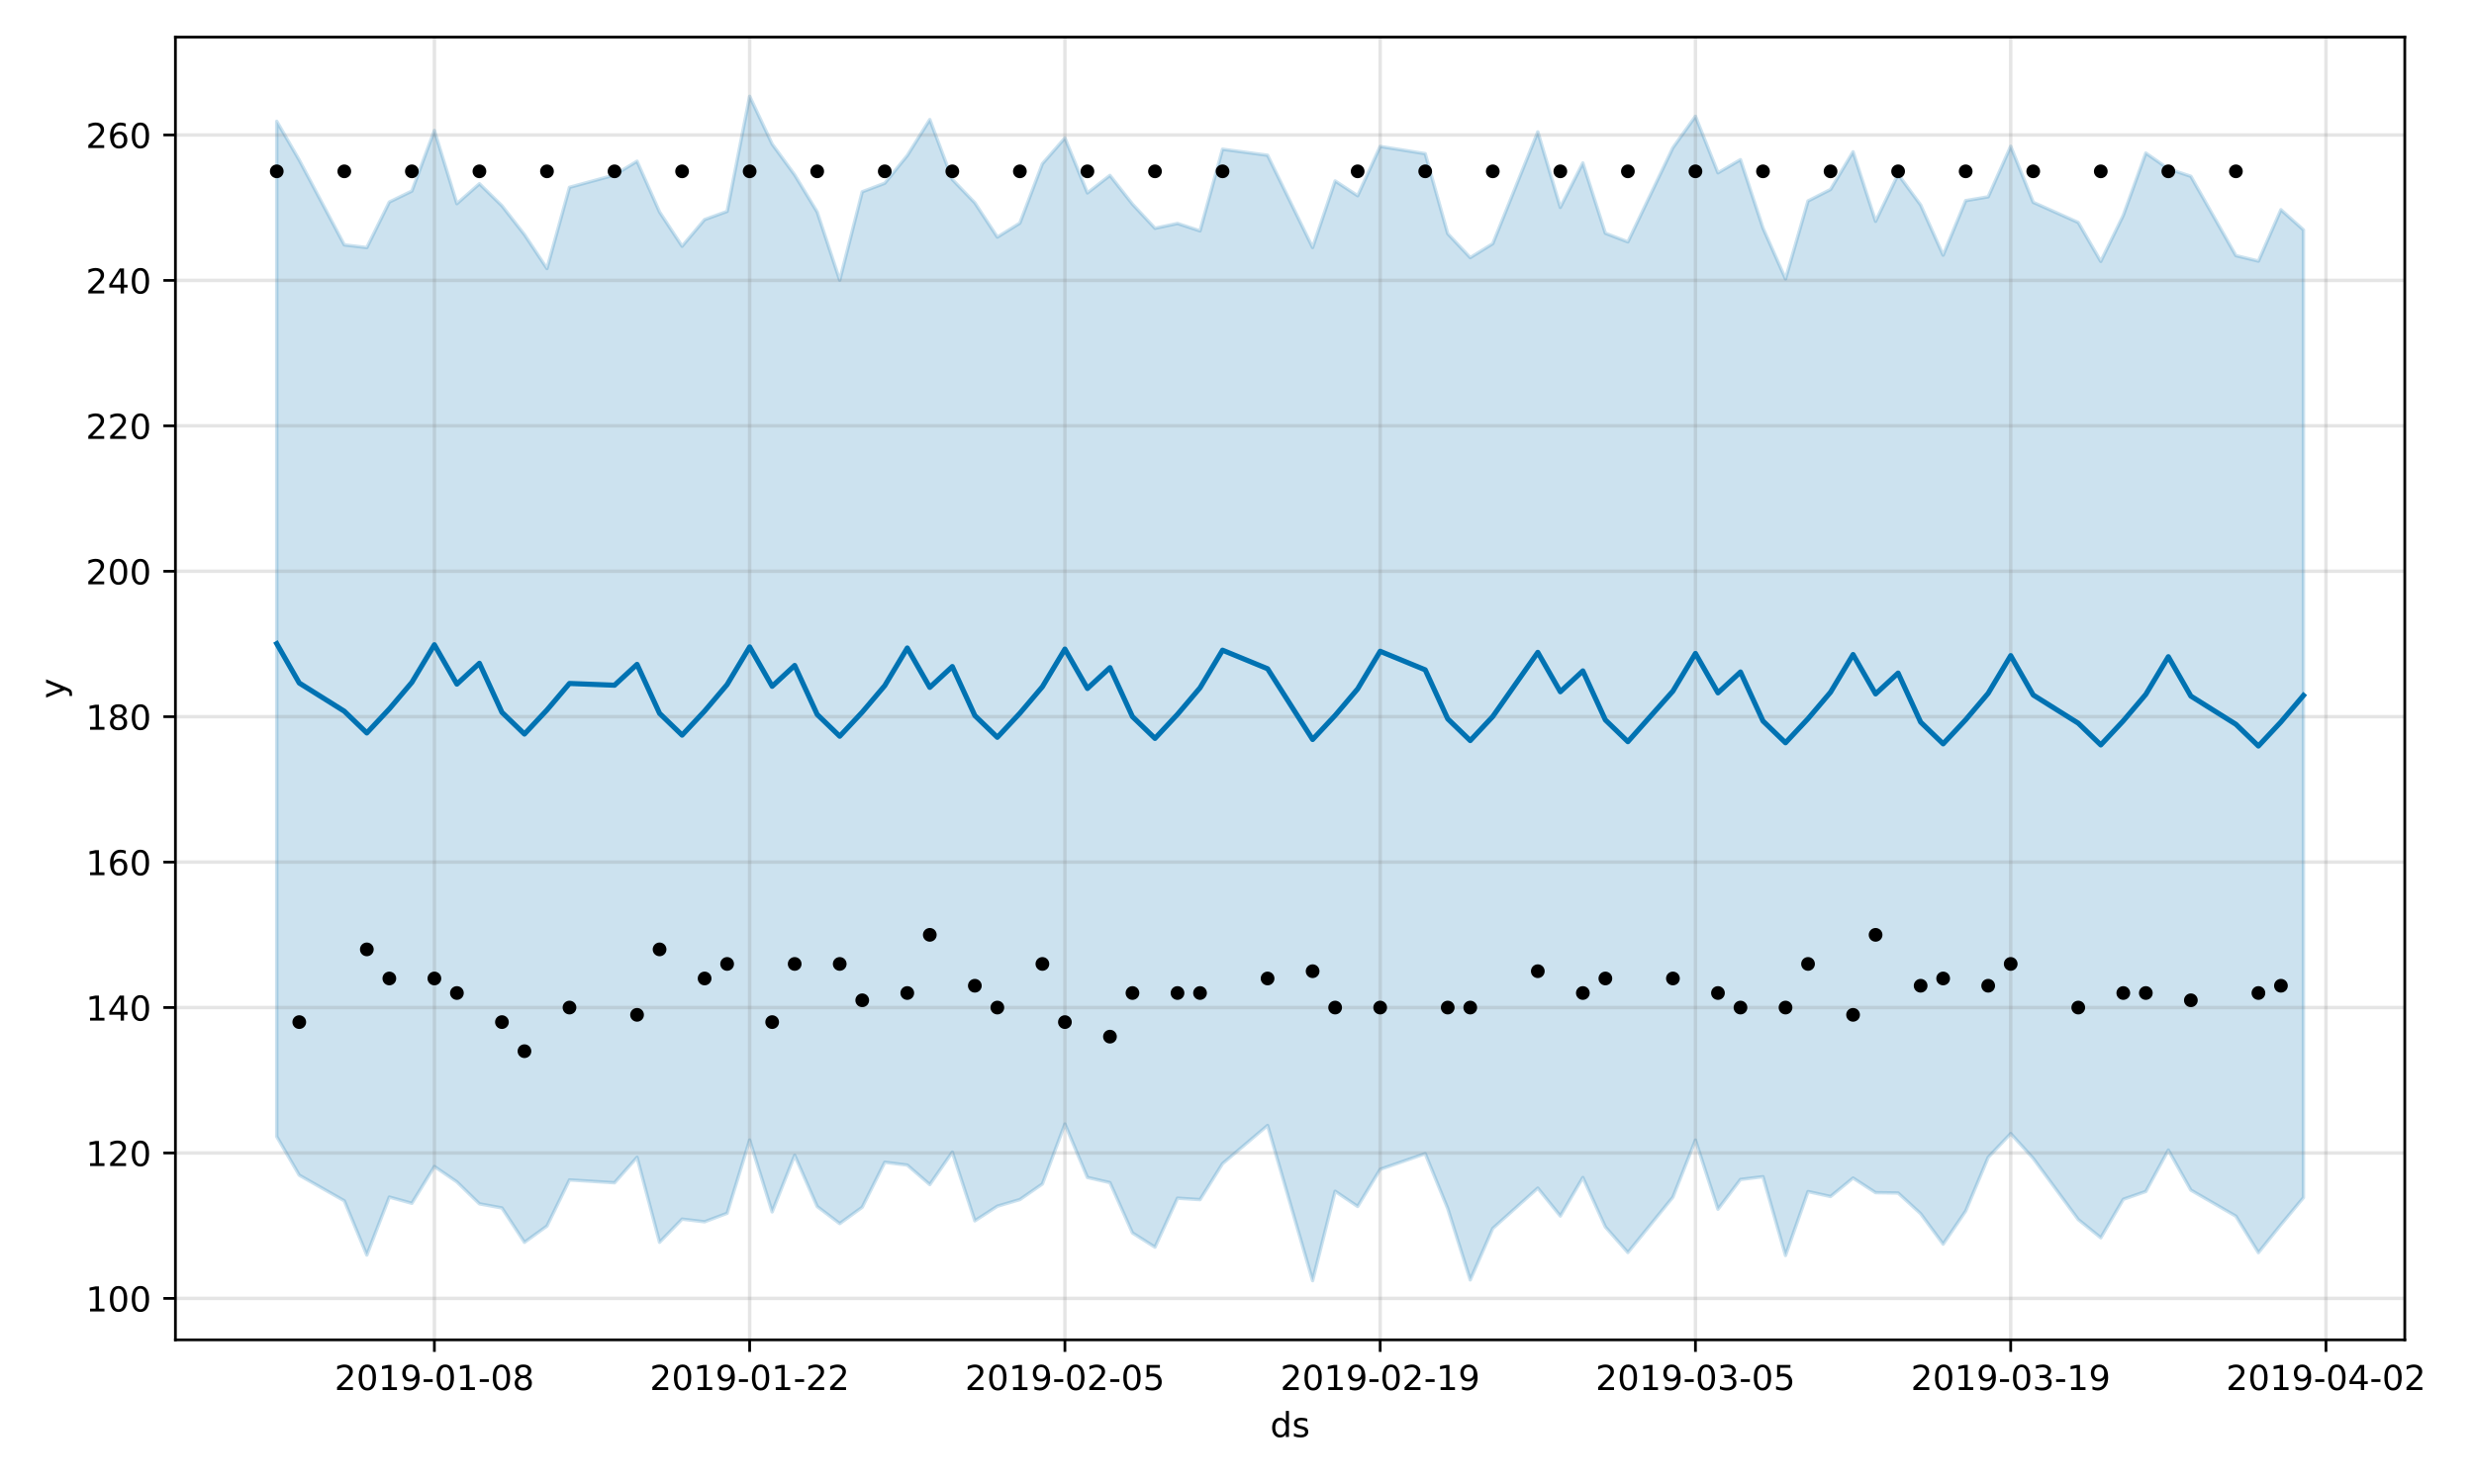 <?xml version="1.0" encoding="utf-8" standalone="no"?>
<!DOCTYPE svg PUBLIC "-//W3C//DTD SVG 1.1//EN"
  "http://www.w3.org/Graphics/SVG/1.1/DTD/svg11.dtd">
<!-- Created with matplotlib (https://matplotlib.org/) -->
<svg height="432pt" version="1.1" viewBox="0 0 720 432" width="720pt" xmlns="http://www.w3.org/2000/svg" xmlns:xlink="http://www.w3.org/1999/xlink">
 <defs>
  <style type="text/css">
*{stroke-linecap:butt;stroke-linejoin:round;}
  </style>
 </defs>
 <g id="figure_1">
  <g id="patch_1">
   <path d="M 0 432 
L 720 432 
L 720 0 
L 0 0 
z
" style="fill:#ffffff;"/>
  </g>
  <g id="axes_1">
   <g id="patch_2">
    <path d="M 51.05 390.04 
L 699.857 390.04 
L 699.857 10.8 
L 51.05 10.8 
z
" style="fill:#ffffff;"/>
   </g>
   <g id="PolyCollection_1">
    <defs>
     <path d="M 80.541 -396.675 
L 80.541 -101.132 
L 87.095 -89.892 
L 100.202 -82.441 
L 106.756 -66.654 
L 113.309 -83.529 
L 119.863 -81.711 
L 126.417 -92.42 
L 132.97 -87.945 
L 139.524 -81.556 
L 146.077 -80.358 
L 152.631 -70.355 
L 159.185 -75.097 
L 165.738 -88.516 
L 178.845 -87.691 
L 185.399 -95.103 
L 191.953 -70.361 
L 198.506 -77.102 
L 205.06 -76.332 
L 211.613 -78.807 
L 218.167 -100.137 
L 224.721 -79.211 
L 231.274 -95.685 
L 237.828 -80.782 
L 244.381 -75.803 
L 250.935 -80.576 
L 257.489 -93.656 
L 264.042 -92.837 
L 270.596 -87.159 
L 277.15 -96.611 
L 283.703 -76.607 
L 290.257 -80.86 
L 296.81 -82.801 
L 303.364 -87.346 
L 309.918 -104.786 
L 316.471 -89.236 
L 323.025 -87.729 
L 329.578 -73.097 
L 336.132 -68.945 
L 342.686 -83.202 
L 349.239 -82.784 
L 355.793 -93.262 
L 368.9 -104.368 
L 382.007 -59.198 
L 388.561 -85.216 
L 395.114 -80.789 
L 401.668 -91.604 
L 414.775 -96.164 
L 421.329 -80.193 
L 427.883 -59.415 
L 434.436 -74.387 
L 447.543 -86.133 
L 454.097 -78.011 
L 460.651 -89.22 
L 467.204 -74.836 
L 473.758 -67.385 
L 486.865 -83.513 
L 493.419 -100.112 
L 499.972 -79.99 
L 506.526 -88.65 
L 513.079 -89.452 
L 519.633 -66.533 
L 526.187 -85.131 
L 532.74 -83.686 
L 539.294 -89.066 
L 545.847 -84.808 
L 552.401 -84.71 
L 558.955 -78.69 
L 565.508 -69.826 
L 572.062 -79.449 
L 578.616 -95.09 
L 585.169 -102.006 
L 591.723 -94.79 
L 604.83 -76.984 
L 611.384 -71.686 
L 617.937 -82.875 
L 624.491 -85.16 
L 631.044 -97.213 
L 637.598 -85.555 
L 650.705 -77.964 
L 657.259 -67.35 
L 663.812 -75.483 
L 670.366 -83.368 
L 670.366 -365.087 
L 670.366 -365.087 
L 663.812 -370.949 
L 657.259 -355.997 
L 650.705 -357.591 
L 637.598 -380.679 
L 631.044 -382.87 
L 624.491 -387.439 
L 617.937 -369.319 
L 611.384 -355.907 
L 604.83 -367.236 
L 591.723 -373.114 
L 585.169 -389.412 
L 578.616 -374.71 
L 572.062 -373.595 
L 565.508 -357.729 
L 558.955 -372.335 
L 552.401 -381.262 
L 545.847 -367.576 
L 539.294 -387.817 
L 532.74 -376.845 
L 526.187 -373.501 
L 519.633 -350.82 
L 513.079 -365.596 
L 506.526 -385.518 
L 499.972 -381.697 
L 493.419 -398.144 
L 486.865 -389.001 
L 473.758 -361.589 
L 467.204 -364.11 
L 460.651 -384.559 
L 454.097 -371.623 
L 447.543 -393.606 
L 434.436 -361.065 
L 427.883 -357.005 
L 421.329 -363.972 
L 414.775 -387.275 
L 401.668 -389.368 
L 395.114 -375.027 
L 388.561 -379.323 
L 382.007 -359.944 
L 368.9 -386.808 
L 355.793 -388.562 
L 349.239 -364.796 
L 342.686 -366.95 
L 336.132 -365.548 
L 329.578 -372.581 
L 323.025 -380.938 
L 316.471 -375.838 
L 309.918 -391.834 
L 303.364 -384.33 
L 296.81 -367.049 
L 290.257 -362.984 
L 283.703 -372.962 
L 277.15 -379.765 
L 270.596 -397.196 
L 264.042 -386.722 
L 257.489 -378.663 
L 250.935 -376.174 
L 244.381 -350.43 
L 237.828 -370.277 
L 231.274 -381.09 
L 224.721 -390.054 
L 218.167 -403.962 
L 211.613 -370.463 
L 205.06 -368.084 
L 198.506 -360.325 
L 191.953 -370.286 
L 185.399 -385.067 
L 178.845 -381.049 
L 165.738 -377.474 
L 159.185 -353.827 
L 152.631 -363.711 
L 146.077 -372.107 
L 139.524 -378.507 
L 132.97 -372.712 
L 126.417 -394.017 
L 119.863 -376.38 
L 113.309 -373.188 
L 106.756 -359.934 
L 100.202 -360.71 
L 87.095 -385.398 
L 80.541 -396.675 
z
" id="mc6990e2c96" style="stroke:#0072b2;stroke-opacity:0.2;"/>
    </defs>
    <g clip-path="url(#pc6b086f4c5)">
     <use style="fill:#0072b2;fill-opacity:0.2;stroke:#0072b2;stroke-opacity:0.2;" x="0" xlink:href="#mc6990e2c96" y="432"/>
    </g>
   </g>
   <g id="matplotlib.axis_1">
    <g id="xtick_1">
     <g id="line2d_1">
      <path clip-path="url(#pc6b086f4c5)" d="M 126.417 390.04 
L 126.417 10.8 
" style="fill:none;stroke:#808080;stroke-linecap:square;stroke-opacity:0.2;"/>
     </g>
     <g id="line2d_2">
      <defs>
       <path d="M 0 0 
L 0 3.5 
" id="m5264e94fd5" style="stroke:#000000;stroke-width:0.8;"/>
      </defs>
      <g>
       <use style="stroke:#000000;stroke-width:0.8;" x="126.417" xlink:href="#m5264e94fd5" y="390.04"/>
      </g>
     </g>
     <g id="text_1">
      <!-- 2019-01-08 -->
      <defs>
       <path d="M 19.188 8.297 
L 53.609 8.297 
L 53.609 0 
L 7.328 0 
L 7.328 8.297 
Q 12.938 14.109 22.625 23.891 
Q 32.328 33.688 34.812 36.531 
Q 39.547 41.844 41.422 45.531 
Q 43.312 49.219 43.312 52.781 
Q 43.312 58.594 39.234 62.25 
Q 35.156 65.922 28.609 65.922 
Q 23.969 65.922 18.812 64.312 
Q 13.672 62.703 7.812 59.422 
L 7.812 69.391 
Q 13.766 71.781 18.938 73 
Q 24.125 74.219 28.422 74.219 
Q 39.75 74.219 46.484 68.547 
Q 53.219 62.891 53.219 53.422 
Q 53.219 48.922 51.531 44.891 
Q 49.859 40.875 45.406 35.406 
Q 44.188 33.984 37.641 27.219 
Q 31.109 20.453 19.188 8.297 
z
" id="DejaVuSans-50"/>
       <path d="M 31.781 66.406 
Q 24.172 66.406 20.328 58.906 
Q 16.5 51.422 16.5 36.375 
Q 16.5 21.391 20.328 13.891 
Q 24.172 6.391 31.781 6.391 
Q 39.453 6.391 43.281 13.891 
Q 47.125 21.391 47.125 36.375 
Q 47.125 51.422 43.281 58.906 
Q 39.453 66.406 31.781 66.406 
z
M 31.781 74.219 
Q 44.047 74.219 50.516 64.516 
Q 56.984 54.828 56.984 36.375 
Q 56.984 17.969 50.516 8.266 
Q 44.047 -1.422 31.781 -1.422 
Q 19.531 -1.422 13.062 8.266 
Q 6.594 17.969 6.594 36.375 
Q 6.594 54.828 13.062 64.516 
Q 19.531 74.219 31.781 74.219 
z
" id="DejaVuSans-48"/>
       <path d="M 12.406 8.297 
L 28.516 8.297 
L 28.516 63.922 
L 10.984 60.406 
L 10.984 69.391 
L 28.422 72.906 
L 38.281 72.906 
L 38.281 8.297 
L 54.391 8.297 
L 54.391 0 
L 12.406 0 
z
" id="DejaVuSans-49"/>
       <path d="M 10.984 1.516 
L 10.984 10.5 
Q 14.703 8.734 18.5 7.812 
Q 22.312 6.891 25.984 6.891 
Q 35.75 6.891 40.891 13.453 
Q 46.047 20.016 46.781 33.406 
Q 43.953 29.203 39.594 26.953 
Q 35.25 24.703 29.984 24.703 
Q 19.047 24.703 12.672 31.312 
Q 6.297 37.938 6.297 49.422 
Q 6.297 60.641 12.938 67.422 
Q 19.578 74.219 30.609 74.219 
Q 43.266 74.219 49.922 64.516 
Q 56.594 54.828 56.594 36.375 
Q 56.594 19.141 48.406 8.859 
Q 40.234 -1.422 26.422 -1.422 
Q 22.703 -1.422 18.891 -0.688 
Q 15.094 0.047 10.984 1.516 
z
M 30.609 32.422 
Q 37.25 32.422 41.125 36.953 
Q 45.016 41.5 45.016 49.422 
Q 45.016 57.281 41.125 61.844 
Q 37.25 66.406 30.609 66.406 
Q 23.969 66.406 20.094 61.844 
Q 16.219 57.281 16.219 49.422 
Q 16.219 41.5 20.094 36.953 
Q 23.969 32.422 30.609 32.422 
z
" id="DejaVuSans-57"/>
       <path d="M 4.891 31.391 
L 31.203 31.391 
L 31.203 23.391 
L 4.891 23.391 
z
" id="DejaVuSans-45"/>
       <path d="M 31.781 34.625 
Q 24.75 34.625 20.719 30.859 
Q 16.703 27.094 16.703 20.516 
Q 16.703 13.922 20.719 10.156 
Q 24.75 6.391 31.781 6.391 
Q 38.812 6.391 42.859 10.172 
Q 46.922 13.969 46.922 20.516 
Q 46.922 27.094 42.891 30.859 
Q 38.875 34.625 31.781 34.625 
z
M 21.922 38.812 
Q 15.578 40.375 12.031 44.719 
Q 8.5 49.078 8.5 55.328 
Q 8.5 64.062 14.719 69.141 
Q 20.953 74.219 31.781 74.219 
Q 42.672 74.219 48.875 69.141 
Q 55.078 64.062 55.078 55.328 
Q 55.078 49.078 51.531 44.719 
Q 48 40.375 41.703 38.812 
Q 48.828 37.156 52.797 32.312 
Q 56.781 27.484 56.781 20.516 
Q 56.781 9.906 50.312 4.234 
Q 43.844 -1.422 31.781 -1.422 
Q 19.734 -1.422 13.25 4.234 
Q 6.781 9.906 6.781 20.516 
Q 6.781 27.484 10.781 32.312 
Q 14.797 37.156 21.922 38.812 
z
M 18.312 54.391 
Q 18.312 48.734 21.844 45.562 
Q 25.391 42.391 31.781 42.391 
Q 38.141 42.391 41.719 45.562 
Q 45.312 48.734 45.312 54.391 
Q 45.312 60.062 41.719 63.234 
Q 38.141 66.406 31.781 66.406 
Q 25.391 66.406 21.844 63.234 
Q 18.312 60.062 18.312 54.391 
z
" id="DejaVuSans-56"/>
      </defs>
      <g transform="translate(97.359 404.638)scale(0.1 -0.1)">
       <use xlink:href="#DejaVuSans-50"/>
       <use x="63.623" xlink:href="#DejaVuSans-48"/>
       <use x="127.246" xlink:href="#DejaVuSans-49"/>
       <use x="190.869" xlink:href="#DejaVuSans-57"/>
       <use x="254.492" xlink:href="#DejaVuSans-45"/>
       <use x="290.576" xlink:href="#DejaVuSans-48"/>
       <use x="354.199" xlink:href="#DejaVuSans-49"/>
       <use x="417.822" xlink:href="#DejaVuSans-45"/>
       <use x="453.906" xlink:href="#DejaVuSans-48"/>
       <use x="517.529" xlink:href="#DejaVuSans-56"/>
      </g>
     </g>
    </g>
    <g id="xtick_2">
     <g id="line2d_3">
      <path clip-path="url(#pc6b086f4c5)" d="M 218.167 390.04 
L 218.167 10.8 
" style="fill:none;stroke:#808080;stroke-linecap:square;stroke-opacity:0.2;"/>
     </g>
     <g id="line2d_4">
      <g>
       <use style="stroke:#000000;stroke-width:0.8;" x="218.167" xlink:href="#m5264e94fd5" y="390.04"/>
      </g>
     </g>
     <g id="text_2">
      <!-- 2019-01-22 -->
      <g transform="translate(189.109 404.638)scale(0.1 -0.1)">
       <use xlink:href="#DejaVuSans-50"/>
       <use x="63.623" xlink:href="#DejaVuSans-48"/>
       <use x="127.246" xlink:href="#DejaVuSans-49"/>
       <use x="190.869" xlink:href="#DejaVuSans-57"/>
       <use x="254.492" xlink:href="#DejaVuSans-45"/>
       <use x="290.576" xlink:href="#DejaVuSans-48"/>
       <use x="354.199" xlink:href="#DejaVuSans-49"/>
       <use x="417.822" xlink:href="#DejaVuSans-45"/>
       <use x="453.906" xlink:href="#DejaVuSans-50"/>
       <use x="517.529" xlink:href="#DejaVuSans-50"/>
      </g>
     </g>
    </g>
    <g id="xtick_3">
     <g id="line2d_5">
      <path clip-path="url(#pc6b086f4c5)" d="M 309.918 390.04 
L 309.918 10.8 
" style="fill:none;stroke:#808080;stroke-linecap:square;stroke-opacity:0.2;"/>
     </g>
     <g id="line2d_6">
      <g>
       <use style="stroke:#000000;stroke-width:0.8;" x="309.918" xlink:href="#m5264e94fd5" y="390.04"/>
      </g>
     </g>
     <g id="text_3">
      <!-- 2019-02-05 -->
      <defs>
       <path d="M 10.797 72.906 
L 49.516 72.906 
L 49.516 64.594 
L 19.828 64.594 
L 19.828 46.734 
Q 21.969 47.469 24.109 47.828 
Q 26.266 48.188 28.422 48.188 
Q 40.625 48.188 47.75 41.5 
Q 54.891 34.812 54.891 23.391 
Q 54.891 11.625 47.562 5.094 
Q 40.234 -1.422 26.906 -1.422 
Q 22.312 -1.422 17.547 -0.641 
Q 12.797 0.141 7.719 1.703 
L 7.719 11.625 
Q 12.109 9.234 16.797 8.062 
Q 21.484 6.891 26.703 6.891 
Q 35.156 6.891 40.078 11.328 
Q 45.016 15.766 45.016 23.391 
Q 45.016 31 40.078 35.438 
Q 35.156 39.891 26.703 39.891 
Q 22.75 39.891 18.812 39.016 
Q 14.891 38.141 10.797 36.281 
z
" id="DejaVuSans-53"/>
      </defs>
      <g transform="translate(280.86 404.638)scale(0.1 -0.1)">
       <use xlink:href="#DejaVuSans-50"/>
       <use x="63.623" xlink:href="#DejaVuSans-48"/>
       <use x="127.246" xlink:href="#DejaVuSans-49"/>
       <use x="190.869" xlink:href="#DejaVuSans-57"/>
       <use x="254.492" xlink:href="#DejaVuSans-45"/>
       <use x="290.576" xlink:href="#DejaVuSans-48"/>
       <use x="354.199" xlink:href="#DejaVuSans-50"/>
       <use x="417.822" xlink:href="#DejaVuSans-45"/>
       <use x="453.906" xlink:href="#DejaVuSans-48"/>
       <use x="517.529" xlink:href="#DejaVuSans-53"/>
      </g>
     </g>
    </g>
    <g id="xtick_4">
     <g id="line2d_7">
      <path clip-path="url(#pc6b086f4c5)" d="M 401.668 390.04 
L 401.668 10.8 
" style="fill:none;stroke:#808080;stroke-linecap:square;stroke-opacity:0.2;"/>
     </g>
     <g id="line2d_8">
      <g>
       <use style="stroke:#000000;stroke-width:0.8;" x="401.668" xlink:href="#m5264e94fd5" y="390.04"/>
      </g>
     </g>
     <g id="text_4">
      <!-- 2019-02-19 -->
      <g transform="translate(372.61 404.638)scale(0.1 -0.1)">
       <use xlink:href="#DejaVuSans-50"/>
       <use x="63.623" xlink:href="#DejaVuSans-48"/>
       <use x="127.246" xlink:href="#DejaVuSans-49"/>
       <use x="190.869" xlink:href="#DejaVuSans-57"/>
       <use x="254.492" xlink:href="#DejaVuSans-45"/>
       <use x="290.576" xlink:href="#DejaVuSans-48"/>
       <use x="354.199" xlink:href="#DejaVuSans-50"/>
       <use x="417.822" xlink:href="#DejaVuSans-45"/>
       <use x="453.906" xlink:href="#DejaVuSans-49"/>
       <use x="517.529" xlink:href="#DejaVuSans-57"/>
      </g>
     </g>
    </g>
    <g id="xtick_5">
     <g id="line2d_9">
      <path clip-path="url(#pc6b086f4c5)" d="M 493.419 390.04 
L 493.419 10.8 
" style="fill:none;stroke:#808080;stroke-linecap:square;stroke-opacity:0.2;"/>
     </g>
     <g id="line2d_10">
      <g>
       <use style="stroke:#000000;stroke-width:0.8;" x="493.419" xlink:href="#m5264e94fd5" y="390.04"/>
      </g>
     </g>
     <g id="text_5">
      <!-- 2019-03-05 -->
      <defs>
       <path d="M 40.578 39.312 
Q 47.656 37.797 51.625 33 
Q 55.609 28.219 55.609 21.188 
Q 55.609 10.406 48.188 4.484 
Q 40.766 -1.422 27.094 -1.422 
Q 22.516 -1.422 17.656 -0.516 
Q 12.797 0.391 7.625 2.203 
L 7.625 11.719 
Q 11.719 9.328 16.594 8.109 
Q 21.484 6.891 26.812 6.891 
Q 36.078 6.891 40.938 10.547 
Q 45.797 14.203 45.797 21.188 
Q 45.797 27.641 41.281 31.266 
Q 36.766 34.906 28.719 34.906 
L 20.219 34.906 
L 20.219 43.016 
L 29.109 43.016 
Q 36.375 43.016 40.234 45.922 
Q 44.094 48.828 44.094 54.297 
Q 44.094 59.906 40.109 62.906 
Q 36.141 65.922 28.719 65.922 
Q 24.656 65.922 20.016 65.031 
Q 15.375 64.156 9.812 62.312 
L 9.812 71.094 
Q 15.438 72.656 20.344 73.438 
Q 25.25 74.219 29.594 74.219 
Q 40.828 74.219 47.359 69.109 
Q 53.906 64.016 53.906 55.328 
Q 53.906 49.266 50.438 45.094 
Q 46.969 40.922 40.578 39.312 
z
" id="DejaVuSans-51"/>
      </defs>
      <g transform="translate(464.361 404.638)scale(0.1 -0.1)">
       <use xlink:href="#DejaVuSans-50"/>
       <use x="63.623" xlink:href="#DejaVuSans-48"/>
       <use x="127.246" xlink:href="#DejaVuSans-49"/>
       <use x="190.869" xlink:href="#DejaVuSans-57"/>
       <use x="254.492" xlink:href="#DejaVuSans-45"/>
       <use x="290.576" xlink:href="#DejaVuSans-48"/>
       <use x="354.199" xlink:href="#DejaVuSans-51"/>
       <use x="417.822" xlink:href="#DejaVuSans-45"/>
       <use x="453.906" xlink:href="#DejaVuSans-48"/>
       <use x="517.529" xlink:href="#DejaVuSans-53"/>
      </g>
     </g>
    </g>
    <g id="xtick_6">
     <g id="line2d_11">
      <path clip-path="url(#pc6b086f4c5)" d="M 585.169 390.04 
L 585.169 10.8 
" style="fill:none;stroke:#808080;stroke-linecap:square;stroke-opacity:0.2;"/>
     </g>
     <g id="line2d_12">
      <g>
       <use style="stroke:#000000;stroke-width:0.8;" x="585.169" xlink:href="#m5264e94fd5" y="390.04"/>
      </g>
     </g>
     <g id="text_6">
      <!-- 2019-03-19 -->
      <g transform="translate(556.111 404.638)scale(0.1 -0.1)">
       <use xlink:href="#DejaVuSans-50"/>
       <use x="63.623" xlink:href="#DejaVuSans-48"/>
       <use x="127.246" xlink:href="#DejaVuSans-49"/>
       <use x="190.869" xlink:href="#DejaVuSans-57"/>
       <use x="254.492" xlink:href="#DejaVuSans-45"/>
       <use x="290.576" xlink:href="#DejaVuSans-48"/>
       <use x="354.199" xlink:href="#DejaVuSans-51"/>
       <use x="417.822" xlink:href="#DejaVuSans-45"/>
       <use x="453.906" xlink:href="#DejaVuSans-49"/>
       <use x="517.529" xlink:href="#DejaVuSans-57"/>
      </g>
     </g>
    </g>
    <g id="xtick_7">
     <g id="line2d_13">
      <path clip-path="url(#pc6b086f4c5)" d="M 676.92 390.04 
L 676.92 10.8 
" style="fill:none;stroke:#808080;stroke-linecap:square;stroke-opacity:0.2;"/>
     </g>
     <g id="line2d_14">
      <g>
       <use style="stroke:#000000;stroke-width:0.8;" x="676.92" xlink:href="#m5264e94fd5" y="390.04"/>
      </g>
     </g>
     <g id="text_7">
      <!-- 2019-04-02 -->
      <defs>
       <path d="M 37.797 64.312 
L 12.891 25.391 
L 37.797 25.391 
z
M 35.203 72.906 
L 47.609 72.906 
L 47.609 25.391 
L 58.016 25.391 
L 58.016 17.188 
L 47.609 17.188 
L 47.609 0 
L 37.797 0 
L 37.797 17.188 
L 4.891 17.188 
L 4.891 26.703 
z
" id="DejaVuSans-52"/>
      </defs>
      <g transform="translate(647.862 404.638)scale(0.1 -0.1)">
       <use xlink:href="#DejaVuSans-50"/>
       <use x="63.623" xlink:href="#DejaVuSans-48"/>
       <use x="127.246" xlink:href="#DejaVuSans-49"/>
       <use x="190.869" xlink:href="#DejaVuSans-57"/>
       <use x="254.492" xlink:href="#DejaVuSans-45"/>
       <use x="290.576" xlink:href="#DejaVuSans-48"/>
       <use x="354.199" xlink:href="#DejaVuSans-52"/>
       <use x="417.822" xlink:href="#DejaVuSans-45"/>
       <use x="453.906" xlink:href="#DejaVuSans-48"/>
       <use x="517.529" xlink:href="#DejaVuSans-50"/>
      </g>
     </g>
    </g>
    <g id="text_8">
     <!-- ds -->
     <defs>
      <path d="M 45.406 46.391 
L 45.406 75.984 
L 54.391 75.984 
L 54.391 0 
L 45.406 0 
L 45.406 8.203 
Q 42.578 3.328 38.25 0.953 
Q 33.938 -1.422 27.875 -1.422 
Q 17.969 -1.422 11.734 6.484 
Q 5.516 14.406 5.516 27.297 
Q 5.516 40.188 11.734 48.094 
Q 17.969 56 27.875 56 
Q 33.938 56 38.25 53.625 
Q 42.578 51.266 45.406 46.391 
z
M 14.797 27.297 
Q 14.797 17.391 18.875 11.75 
Q 22.953 6.109 30.078 6.109 
Q 37.203 6.109 41.297 11.75 
Q 45.406 17.391 45.406 27.297 
Q 45.406 37.203 41.297 42.844 
Q 37.203 48.484 30.078 48.484 
Q 22.953 48.484 18.875 42.844 
Q 14.797 37.203 14.797 27.297 
z
" id="DejaVuSans-100"/>
      <path d="M 44.281 53.078 
L 44.281 44.578 
Q 40.484 46.531 36.375 47.5 
Q 32.281 48.484 27.875 48.484 
Q 21.188 48.484 17.844 46.438 
Q 14.5 44.391 14.5 40.281 
Q 14.5 37.156 16.891 35.375 
Q 19.281 33.594 26.516 31.984 
L 29.594 31.297 
Q 39.156 29.25 43.188 25.516 
Q 47.219 21.781 47.219 15.094 
Q 47.219 7.469 41.188 3.016 
Q 35.156 -1.422 24.609 -1.422 
Q 20.219 -1.422 15.453 -0.562 
Q 10.688 0.297 5.422 2 
L 5.422 11.281 
Q 10.406 8.688 15.234 7.391 
Q 20.062 6.109 24.812 6.109 
Q 31.156 6.109 34.562 8.281 
Q 37.984 10.453 37.984 14.406 
Q 37.984 18.062 35.516 20.016 
Q 33.062 21.969 24.703 23.781 
L 21.578 24.516 
Q 13.234 26.266 9.516 29.906 
Q 5.812 33.547 5.812 39.891 
Q 5.812 47.609 11.281 51.797 
Q 16.75 56 26.812 56 
Q 31.781 56 36.172 55.266 
Q 40.578 54.547 44.281 53.078 
z
" id="DejaVuSans-115"/>
     </defs>
     <g transform="translate(369.675 418.317)scale(0.1 -0.1)">
      <use xlink:href="#DejaVuSans-100"/>
      <use x="63.477" xlink:href="#DejaVuSans-115"/>
     </g>
    </g>
   </g>
   <g id="matplotlib.axis_2">
    <g id="ytick_1">
     <g id="line2d_15">
      <path clip-path="url(#pc6b086f4c5)" d="M 51.05 377.976 
L 699.857 377.976 
" style="fill:none;stroke:#808080;stroke-linecap:square;stroke-opacity:0.2;"/>
     </g>
     <g id="line2d_16">
      <defs>
       <path d="M 0 0 
L -3.5 0 
" id="m41a6d20764" style="stroke:#000000;stroke-width:0.8;"/>
      </defs>
      <g>
       <use style="stroke:#000000;stroke-width:0.8;" x="51.05" xlink:href="#m41a6d20764" y="377.976"/>
      </g>
     </g>
     <g id="text_9">
      <!-- 100 -->
      <g transform="translate(24.962 381.776)scale(0.1 -0.1)">
       <use xlink:href="#DejaVuSans-49"/>
       <use x="63.623" xlink:href="#DejaVuSans-48"/>
       <use x="127.246" xlink:href="#DejaVuSans-48"/>
      </g>
     </g>
    </g>
    <g id="ytick_2">
     <g id="line2d_17">
      <path clip-path="url(#pc6b086f4c5)" d="M 51.05 335.641 
L 699.857 335.641 
" style="fill:none;stroke:#808080;stroke-linecap:square;stroke-opacity:0.2;"/>
     </g>
     <g id="line2d_18">
      <g>
       <use style="stroke:#000000;stroke-width:0.8;" x="51.05" xlink:href="#m41a6d20764" y="335.641"/>
      </g>
     </g>
     <g id="text_10">
      <!-- 120 -->
      <g transform="translate(24.962 339.44)scale(0.1 -0.1)">
       <use xlink:href="#DejaVuSans-49"/>
       <use x="63.623" xlink:href="#DejaVuSans-50"/>
       <use x="127.246" xlink:href="#DejaVuSans-48"/>
      </g>
     </g>
    </g>
    <g id="ytick_3">
     <g id="line2d_19">
      <path clip-path="url(#pc6b086f4c5)" d="M 51.05 293.306 
L 699.857 293.306 
" style="fill:none;stroke:#808080;stroke-linecap:square;stroke-opacity:0.2;"/>
     </g>
     <g id="line2d_20">
      <g>
       <use style="stroke:#000000;stroke-width:0.8;" x="51.05" xlink:href="#m41a6d20764" y="293.306"/>
      </g>
     </g>
     <g id="text_11">
      <!-- 140 -->
      <g transform="translate(24.962 297.105)scale(0.1 -0.1)">
       <use xlink:href="#DejaVuSans-49"/>
       <use x="63.623" xlink:href="#DejaVuSans-52"/>
       <use x="127.246" xlink:href="#DejaVuSans-48"/>
      </g>
     </g>
    </g>
    <g id="ytick_4">
     <g id="line2d_21">
      <path clip-path="url(#pc6b086f4c5)" d="M 51.05 250.97 
L 699.857 250.97 
" style="fill:none;stroke:#808080;stroke-linecap:square;stroke-opacity:0.2;"/>
     </g>
     <g id="line2d_22">
      <g>
       <use style="stroke:#000000;stroke-width:0.8;" x="51.05" xlink:href="#m41a6d20764" y="250.97"/>
      </g>
     </g>
     <g id="text_12">
      <!-- 160 -->
      <defs>
       <path d="M 33.016 40.375 
Q 26.375 40.375 22.484 35.828 
Q 18.609 31.297 18.609 23.391 
Q 18.609 15.531 22.484 10.953 
Q 26.375 6.391 33.016 6.391 
Q 39.656 6.391 43.531 10.953 
Q 47.406 15.531 47.406 23.391 
Q 47.406 31.297 43.531 35.828 
Q 39.656 40.375 33.016 40.375 
z
M 52.594 71.297 
L 52.594 62.312 
Q 48.875 64.062 45.094 64.984 
Q 41.312 65.922 37.594 65.922 
Q 27.828 65.922 22.672 59.328 
Q 17.531 52.734 16.797 39.406 
Q 19.672 43.656 24.016 45.922 
Q 28.375 48.188 33.594 48.188 
Q 44.578 48.188 50.953 41.516 
Q 57.328 34.859 57.328 23.391 
Q 57.328 12.156 50.688 5.359 
Q 44.047 -1.422 33.016 -1.422 
Q 20.359 -1.422 13.672 8.266 
Q 6.984 17.969 6.984 36.375 
Q 6.984 53.656 15.188 63.938 
Q 23.391 74.219 37.203 74.219 
Q 40.922 74.219 44.703 73.484 
Q 48.484 72.75 52.594 71.297 
z
" id="DejaVuSans-54"/>
      </defs>
      <g transform="translate(24.962 254.77)scale(0.1 -0.1)">
       <use xlink:href="#DejaVuSans-49"/>
       <use x="63.623" xlink:href="#DejaVuSans-54"/>
       <use x="127.246" xlink:href="#DejaVuSans-48"/>
      </g>
     </g>
    </g>
    <g id="ytick_5">
     <g id="line2d_23">
      <path clip-path="url(#pc6b086f4c5)" d="M 51.05 208.635 
L 699.857 208.635 
" style="fill:none;stroke:#808080;stroke-linecap:square;stroke-opacity:0.2;"/>
     </g>
     <g id="line2d_24">
      <g>
       <use style="stroke:#000000;stroke-width:0.8;" x="51.05" xlink:href="#m41a6d20764" y="208.635"/>
      </g>
     </g>
     <g id="text_13">
      <!-- 180 -->
      <g transform="translate(24.962 212.434)scale(0.1 -0.1)">
       <use xlink:href="#DejaVuSans-49"/>
       <use x="63.623" xlink:href="#DejaVuSans-56"/>
       <use x="127.246" xlink:href="#DejaVuSans-48"/>
      </g>
     </g>
    </g>
    <g id="ytick_6">
     <g id="line2d_25">
      <path clip-path="url(#pc6b086f4c5)" d="M 51.05 166.3 
L 699.857 166.3 
" style="fill:none;stroke:#808080;stroke-linecap:square;stroke-opacity:0.2;"/>
     </g>
     <g id="line2d_26">
      <g>
       <use style="stroke:#000000;stroke-width:0.8;" x="51.05" xlink:href="#m41a6d20764" y="166.3"/>
      </g>
     </g>
     <g id="text_14">
      <!-- 200 -->
      <g transform="translate(24.962 170.099)scale(0.1 -0.1)">
       <use xlink:href="#DejaVuSans-50"/>
       <use x="63.623" xlink:href="#DejaVuSans-48"/>
       <use x="127.246" xlink:href="#DejaVuSans-48"/>
      </g>
     </g>
    </g>
    <g id="ytick_7">
     <g id="line2d_27">
      <path clip-path="url(#pc6b086f4c5)" d="M 51.05 123.964 
L 699.857 123.964 
" style="fill:none;stroke:#808080;stroke-linecap:square;stroke-opacity:0.2;"/>
     </g>
     <g id="line2d_28">
      <g>
       <use style="stroke:#000000;stroke-width:0.8;" x="51.05" xlink:href="#m41a6d20764" y="123.964"/>
      </g>
     </g>
     <g id="text_15">
      <!-- 220 -->
      <g transform="translate(24.962 127.764)scale(0.1 -0.1)">
       <use xlink:href="#DejaVuSans-50"/>
       <use x="63.623" xlink:href="#DejaVuSans-50"/>
       <use x="127.246" xlink:href="#DejaVuSans-48"/>
      </g>
     </g>
    </g>
    <g id="ytick_8">
     <g id="line2d_29">
      <path clip-path="url(#pc6b086f4c5)" d="M 51.05 81.629 
L 699.857 81.629 
" style="fill:none;stroke:#808080;stroke-linecap:square;stroke-opacity:0.2;"/>
     </g>
     <g id="line2d_30">
      <g>
       <use style="stroke:#000000;stroke-width:0.8;" x="51.05" xlink:href="#m41a6d20764" y="81.629"/>
      </g>
     </g>
     <g id="text_16">
      <!-- 240 -->
      <g transform="translate(24.962 85.428)scale(0.1 -0.1)">
       <use xlink:href="#DejaVuSans-50"/>
       <use x="63.623" xlink:href="#DejaVuSans-52"/>
       <use x="127.246" xlink:href="#DejaVuSans-48"/>
      </g>
     </g>
    </g>
    <g id="ytick_9">
     <g id="line2d_31">
      <path clip-path="url(#pc6b086f4c5)" d="M 51.05 39.294 
L 699.857 39.294 
" style="fill:none;stroke:#808080;stroke-linecap:square;stroke-opacity:0.2;"/>
     </g>
     <g id="line2d_32">
      <g>
       <use style="stroke:#000000;stroke-width:0.8;" x="51.05" xlink:href="#m41a6d20764" y="39.294"/>
      </g>
     </g>
     <g id="text_17">
      <!-- 260 -->
      <g transform="translate(24.962 43.093)scale(0.1 -0.1)">
       <use xlink:href="#DejaVuSans-50"/>
       <use x="63.623" xlink:href="#DejaVuSans-54"/>
       <use x="127.246" xlink:href="#DejaVuSans-48"/>
      </g>
     </g>
    </g>
    <g id="text_18">
     <!-- y -->
     <defs>
      <path d="M 32.172 -5.078 
Q 28.375 -14.844 24.75 -17.812 
Q 21.141 -20.797 15.094 -20.797 
L 7.906 -20.797 
L 7.906 -13.281 
L 13.188 -13.281 
Q 16.891 -13.281 18.938 -11.516 
Q 21 -9.766 23.484 -3.219 
L 25.094 0.875 
L 2.984 54.688 
L 12.5 54.688 
L 29.594 11.922 
L 46.688 54.688 
L 56.203 54.688 
z
" id="DejaVuSans-121"/>
     </defs>
     <g transform="translate(18.883 203.379)rotate(-90)scale(0.1 -0.1)">
      <use xlink:href="#DejaVuSans-121"/>
     </g>
    </g>
   </g>
   <g id="line2d_33">
    <defs>
     <path d="M 0 1.5 
C 0.398 1.5 0.779 1.342 1.061 1.061 
C 1.342 0.779 1.5 0.398 1.5 0 
C 1.5 -0.398 1.342 -0.779 1.061 -1.061 
C 0.779 -1.342 0.398 -1.5 0 -1.5 
C -0.398 -1.5 -0.779 -1.342 -1.061 -1.061 
C -1.342 -0.779 -1.5 -0.398 -1.5 0 
C -1.5 0.398 -1.342 0.779 -1.061 1.061 
C -0.779 1.342 -0.398 1.5 0 1.5 
z
" id="m0a3bf805c3" style="stroke:#000000;"/>
    </defs>
    <g clip-path="url(#pc6b086f4c5)">
     <use style="stroke:#000000;" x="80.541" xlink:href="#m0a3bf805c3" y="49.878"/>
     <use style="stroke:#000000;" x="87.095" xlink:href="#m0a3bf805c3" y="297.539"/>
     <use style="stroke:#000000;" x="100.202" xlink:href="#m0a3bf805c3" y="49.878"/>
     <use style="stroke:#000000;" x="106.756" xlink:href="#m0a3bf805c3" y="276.372"/>
     <use style="stroke:#000000;" x="113.309" xlink:href="#m0a3bf805c3" y="284.839"/>
     <use style="stroke:#000000;" x="119.863" xlink:href="#m0a3bf805c3" y="49.878"/>
     <use style="stroke:#000000;" x="126.417" xlink:href="#m0a3bf805c3" y="284.839"/>
     <use style="stroke:#000000;" x="132.97" xlink:href="#m0a3bf805c3" y="289.072"/>
     <use style="stroke:#000000;" x="139.524" xlink:href="#m0a3bf805c3" y="49.878"/>
     <use style="stroke:#000000;" x="146.077" xlink:href="#m0a3bf805c3" y="297.539"/>
     <use style="stroke:#000000;" x="152.631" xlink:href="#m0a3bf805c3" y="306.006"/>
     <use style="stroke:#000000;" x="159.185" xlink:href="#m0a3bf805c3" y="49.878"/>
     <use style="stroke:#000000;" x="165.738" xlink:href="#m0a3bf805c3" y="293.306"/>
     <use style="stroke:#000000;" x="178.845" xlink:href="#m0a3bf805c3" y="49.878"/>
     <use style="stroke:#000000;" x="185.399" xlink:href="#m0a3bf805c3" y="295.423"/>
     <use style="stroke:#000000;" x="191.953" xlink:href="#m0a3bf805c3" y="276.372"/>
     <use style="stroke:#000000;" x="198.506" xlink:href="#m0a3bf805c3" y="49.878"/>
     <use style="stroke:#000000;" x="205.06" xlink:href="#m0a3bf805c3" y="284.839"/>
     <use style="stroke:#000000;" x="211.613" xlink:href="#m0a3bf805c3" y="280.605"/>
     <use style="stroke:#000000;" x="218.167" xlink:href="#m0a3bf805c3" y="49.878"/>
     <use style="stroke:#000000;" x="224.721" xlink:href="#m0a3bf805c3" y="297.539"/>
     <use style="stroke:#000000;" x="231.274" xlink:href="#m0a3bf805c3" y="280.605"/>
     <use style="stroke:#000000;" x="237.828" xlink:href="#m0a3bf805c3" y="49.878"/>
     <use style="stroke:#000000;" x="244.381" xlink:href="#m0a3bf805c3" y="280.605"/>
     <use style="stroke:#000000;" x="250.935" xlink:href="#m0a3bf805c3" y="291.189"/>
     <use style="stroke:#000000;" x="257.489" xlink:href="#m0a3bf805c3" y="49.878"/>
     <use style="stroke:#000000;" x="264.042" xlink:href="#m0a3bf805c3" y="289.072"/>
     <use style="stroke:#000000;" x="270.596" xlink:href="#m0a3bf805c3" y="272.138"/>
     <use style="stroke:#000000;" x="277.15" xlink:href="#m0a3bf805c3" y="49.878"/>
     <use style="stroke:#000000;" x="283.703" xlink:href="#m0a3bf805c3" y="286.955"/>
     <use style="stroke:#000000;" x="290.257" xlink:href="#m0a3bf805c3" y="293.306"/>
     <use style="stroke:#000000;" x="296.81" xlink:href="#m0a3bf805c3" y="49.878"/>
     <use style="stroke:#000000;" x="303.364" xlink:href="#m0a3bf805c3" y="280.605"/>
     <use style="stroke:#000000;" x="309.918" xlink:href="#m0a3bf805c3" y="297.539"/>
     <use style="stroke:#000000;" x="316.471" xlink:href="#m0a3bf805c3" y="49.878"/>
     <use style="stroke:#000000;" x="323.025" xlink:href="#m0a3bf805c3" y="301.773"/>
     <use style="stroke:#000000;" x="329.578" xlink:href="#m0a3bf805c3" y="289.072"/>
     <use style="stroke:#000000;" x="336.132" xlink:href="#m0a3bf805c3" y="49.878"/>
     <use style="stroke:#000000;" x="342.686" xlink:href="#m0a3bf805c3" y="289.072"/>
     <use style="stroke:#000000;" x="349.239" xlink:href="#m0a3bf805c3" y="289.072"/>
     <use style="stroke:#000000;" x="355.793" xlink:href="#m0a3bf805c3" y="49.878"/>
     <use style="stroke:#000000;" x="368.9" xlink:href="#m0a3bf805c3" y="284.839"/>
     <use style="stroke:#000000;" x="382.007" xlink:href="#m0a3bf805c3" y="282.722"/>
     <use style="stroke:#000000;" x="388.561" xlink:href="#m0a3bf805c3" y="293.306"/>
     <use style="stroke:#000000;" x="395.114" xlink:href="#m0a3bf805c3" y="49.878"/>
     <use style="stroke:#000000;" x="401.668" xlink:href="#m0a3bf805c3" y="293.306"/>
     <use style="stroke:#000000;" x="414.775" xlink:href="#m0a3bf805c3" y="49.878"/>
     <use style="stroke:#000000;" x="421.329" xlink:href="#m0a3bf805c3" y="293.306"/>
     <use style="stroke:#000000;" x="427.883" xlink:href="#m0a3bf805c3" y="293.306"/>
     <use style="stroke:#000000;" x="434.436" xlink:href="#m0a3bf805c3" y="49.878"/>
     <use style="stroke:#000000;" x="447.543" xlink:href="#m0a3bf805c3" y="282.722"/>
     <use style="stroke:#000000;" x="454.097" xlink:href="#m0a3bf805c3" y="49.878"/>
     <use style="stroke:#000000;" x="460.651" xlink:href="#m0a3bf805c3" y="289.072"/>
     <use style="stroke:#000000;" x="467.204" xlink:href="#m0a3bf805c3" y="284.839"/>
     <use style="stroke:#000000;" x="473.758" xlink:href="#m0a3bf805c3" y="49.878"/>
     <use style="stroke:#000000;" x="486.865" xlink:href="#m0a3bf805c3" y="284.839"/>
     <use style="stroke:#000000;" x="493.419" xlink:href="#m0a3bf805c3" y="49.878"/>
     <use style="stroke:#000000;" x="499.972" xlink:href="#m0a3bf805c3" y="289.072"/>
     <use style="stroke:#000000;" x="506.526" xlink:href="#m0a3bf805c3" y="293.306"/>
     <use style="stroke:#000000;" x="513.079" xlink:href="#m0a3bf805c3" y="49.878"/>
     <use style="stroke:#000000;" x="519.633" xlink:href="#m0a3bf805c3" y="293.306"/>
     <use style="stroke:#000000;" x="526.187" xlink:href="#m0a3bf805c3" y="280.605"/>
     <use style="stroke:#000000;" x="532.74" xlink:href="#m0a3bf805c3" y="49.878"/>
     <use style="stroke:#000000;" x="539.294" xlink:href="#m0a3bf805c3" y="295.423"/>
     <use style="stroke:#000000;" x="545.847" xlink:href="#m0a3bf805c3" y="272.138"/>
     <use style="stroke:#000000;" x="552.401" xlink:href="#m0a3bf805c3" y="49.878"/>
     <use style="stroke:#000000;" x="558.955" xlink:href="#m0a3bf805c3" y="286.955"/>
     <use style="stroke:#000000;" x="565.508" xlink:href="#m0a3bf805c3" y="284.839"/>
     <use style="stroke:#000000;" x="572.062" xlink:href="#m0a3bf805c3" y="49.878"/>
     <use style="stroke:#000000;" x="578.616" xlink:href="#m0a3bf805c3" y="286.955"/>
     <use style="stroke:#000000;" x="585.169" xlink:href="#m0a3bf805c3" y="280.605"/>
     <use style="stroke:#000000;" x="591.723" xlink:href="#m0a3bf805c3" y="49.878"/>
     <use style="stroke:#000000;" x="604.83" xlink:href="#m0a3bf805c3" y="293.306"/>
     <use style="stroke:#000000;" x="611.384" xlink:href="#m0a3bf805c3" y="49.878"/>
     <use style="stroke:#000000;" x="617.937" xlink:href="#m0a3bf805c3" y="289.072"/>
     <use style="stroke:#000000;" x="624.491" xlink:href="#m0a3bf805c3" y="289.072"/>
     <use style="stroke:#000000;" x="631.044" xlink:href="#m0a3bf805c3" y="49.878"/>
     <use style="stroke:#000000;" x="637.598" xlink:href="#m0a3bf805c3" y="291.189"/>
     <use style="stroke:#000000;" x="650.705" xlink:href="#m0a3bf805c3" y="49.878"/>
     <use style="stroke:#000000;" x="657.259" xlink:href="#m0a3bf805c3" y="289.072"/>
     <use style="stroke:#000000;" x="663.812" xlink:href="#m0a3bf805c3" y="286.955"/>
    </g>
   </g>
   <g id="line2d_34">
    <path clip-path="url(#pc6b086f4c5)" d="M 80.541 187.372 
L 87.095 198.833 
L 100.202 207.038 
L 106.756 213.364 
L 113.309 206.359 
L 119.863 198.641 
L 126.417 187.689 
L 132.97 199.15 
L 139.524 193.086 
L 146.077 207.355 
L 152.631 213.681 
L 159.185 206.676 
L 165.738 198.958 
L 178.845 199.467 
L 185.399 193.403 
L 191.953 207.672 
L 198.506 213.998 
L 205.06 206.993 
L 211.613 199.275 
L 218.167 188.323 
L 224.721 199.784 
L 231.274 193.72 
L 237.828 207.989 
L 244.381 214.315 
L 250.935 207.31 
L 257.489 199.592 
L 264.042 188.64 
L 270.596 200.101 
L 277.15 194.037 
L 283.703 208.306 
L 290.257 214.632 
L 296.81 207.627 
L 303.364 199.909 
L 309.918 188.957 
L 316.471 200.418 
L 323.025 194.354 
L 329.578 208.623 
L 336.132 214.949 
L 342.686 207.944 
L 349.239 200.226 
L 355.793 189.274 
L 368.9 194.671 
L 382.007 215.266 
L 388.561 208.261 
L 395.114 200.543 
L 401.668 189.591 
L 414.775 194.988 
L 421.329 209.257 
L 427.883 215.583 
L 434.436 208.578 
L 447.543 189.908 
L 454.097 201.369 
L 460.651 195.305 
L 467.204 209.574 
L 473.758 215.9 
L 486.865 201.177 
L 493.419 190.225 
L 499.972 201.686 
L 506.526 195.622 
L 513.079 209.891 
L 519.633 216.217 
L 526.187 209.212 
L 532.74 201.494 
L 539.294 190.542 
L 545.847 202.003 
L 552.401 195.939 
L 558.955 210.208 
L 565.508 216.534 
L 572.062 209.529 
L 578.616 201.811 
L 585.169 190.859 
L 591.723 202.32 
L 604.83 210.525 
L 611.384 216.851 
L 617.937 209.846 
L 624.491 202.128 
L 631.044 191.176 
L 637.598 202.637 
L 650.705 210.842 
L 657.259 217.168 
L 663.812 210.163 
L 670.366 202.445 
" style="fill:none;stroke:#0072b2;stroke-linecap:square;stroke-width:1.5;"/>
   </g>
   <g id="patch_3">
    <path d="M 51.05 390.04 
L 51.05 10.8 
" style="fill:none;stroke:#000000;stroke-linecap:square;stroke-linejoin:miter;stroke-width:0.8;"/>
   </g>
   <g id="patch_4">
    <path d="M 699.857 390.04 
L 699.857 10.8 
" style="fill:none;stroke:#000000;stroke-linecap:square;stroke-linejoin:miter;stroke-width:0.8;"/>
   </g>
   <g id="patch_5">
    <path d="M 51.05 390.04 
L 699.857 390.04 
" style="fill:none;stroke:#000000;stroke-linecap:square;stroke-linejoin:miter;stroke-width:0.8;"/>
   </g>
   <g id="patch_6">
    <path d="M 51.05 10.8 
L 699.857 10.8 
" style="fill:none;stroke:#000000;stroke-linecap:square;stroke-linejoin:miter;stroke-width:0.8;"/>
   </g>
  </g>
 </g>
 <defs>
  <clipPath id="pc6b086f4c5">
   <rect height="379.24" width="648.807" x="51.05" y="10.8"/>
  </clipPath>
 </defs>
</svg>
